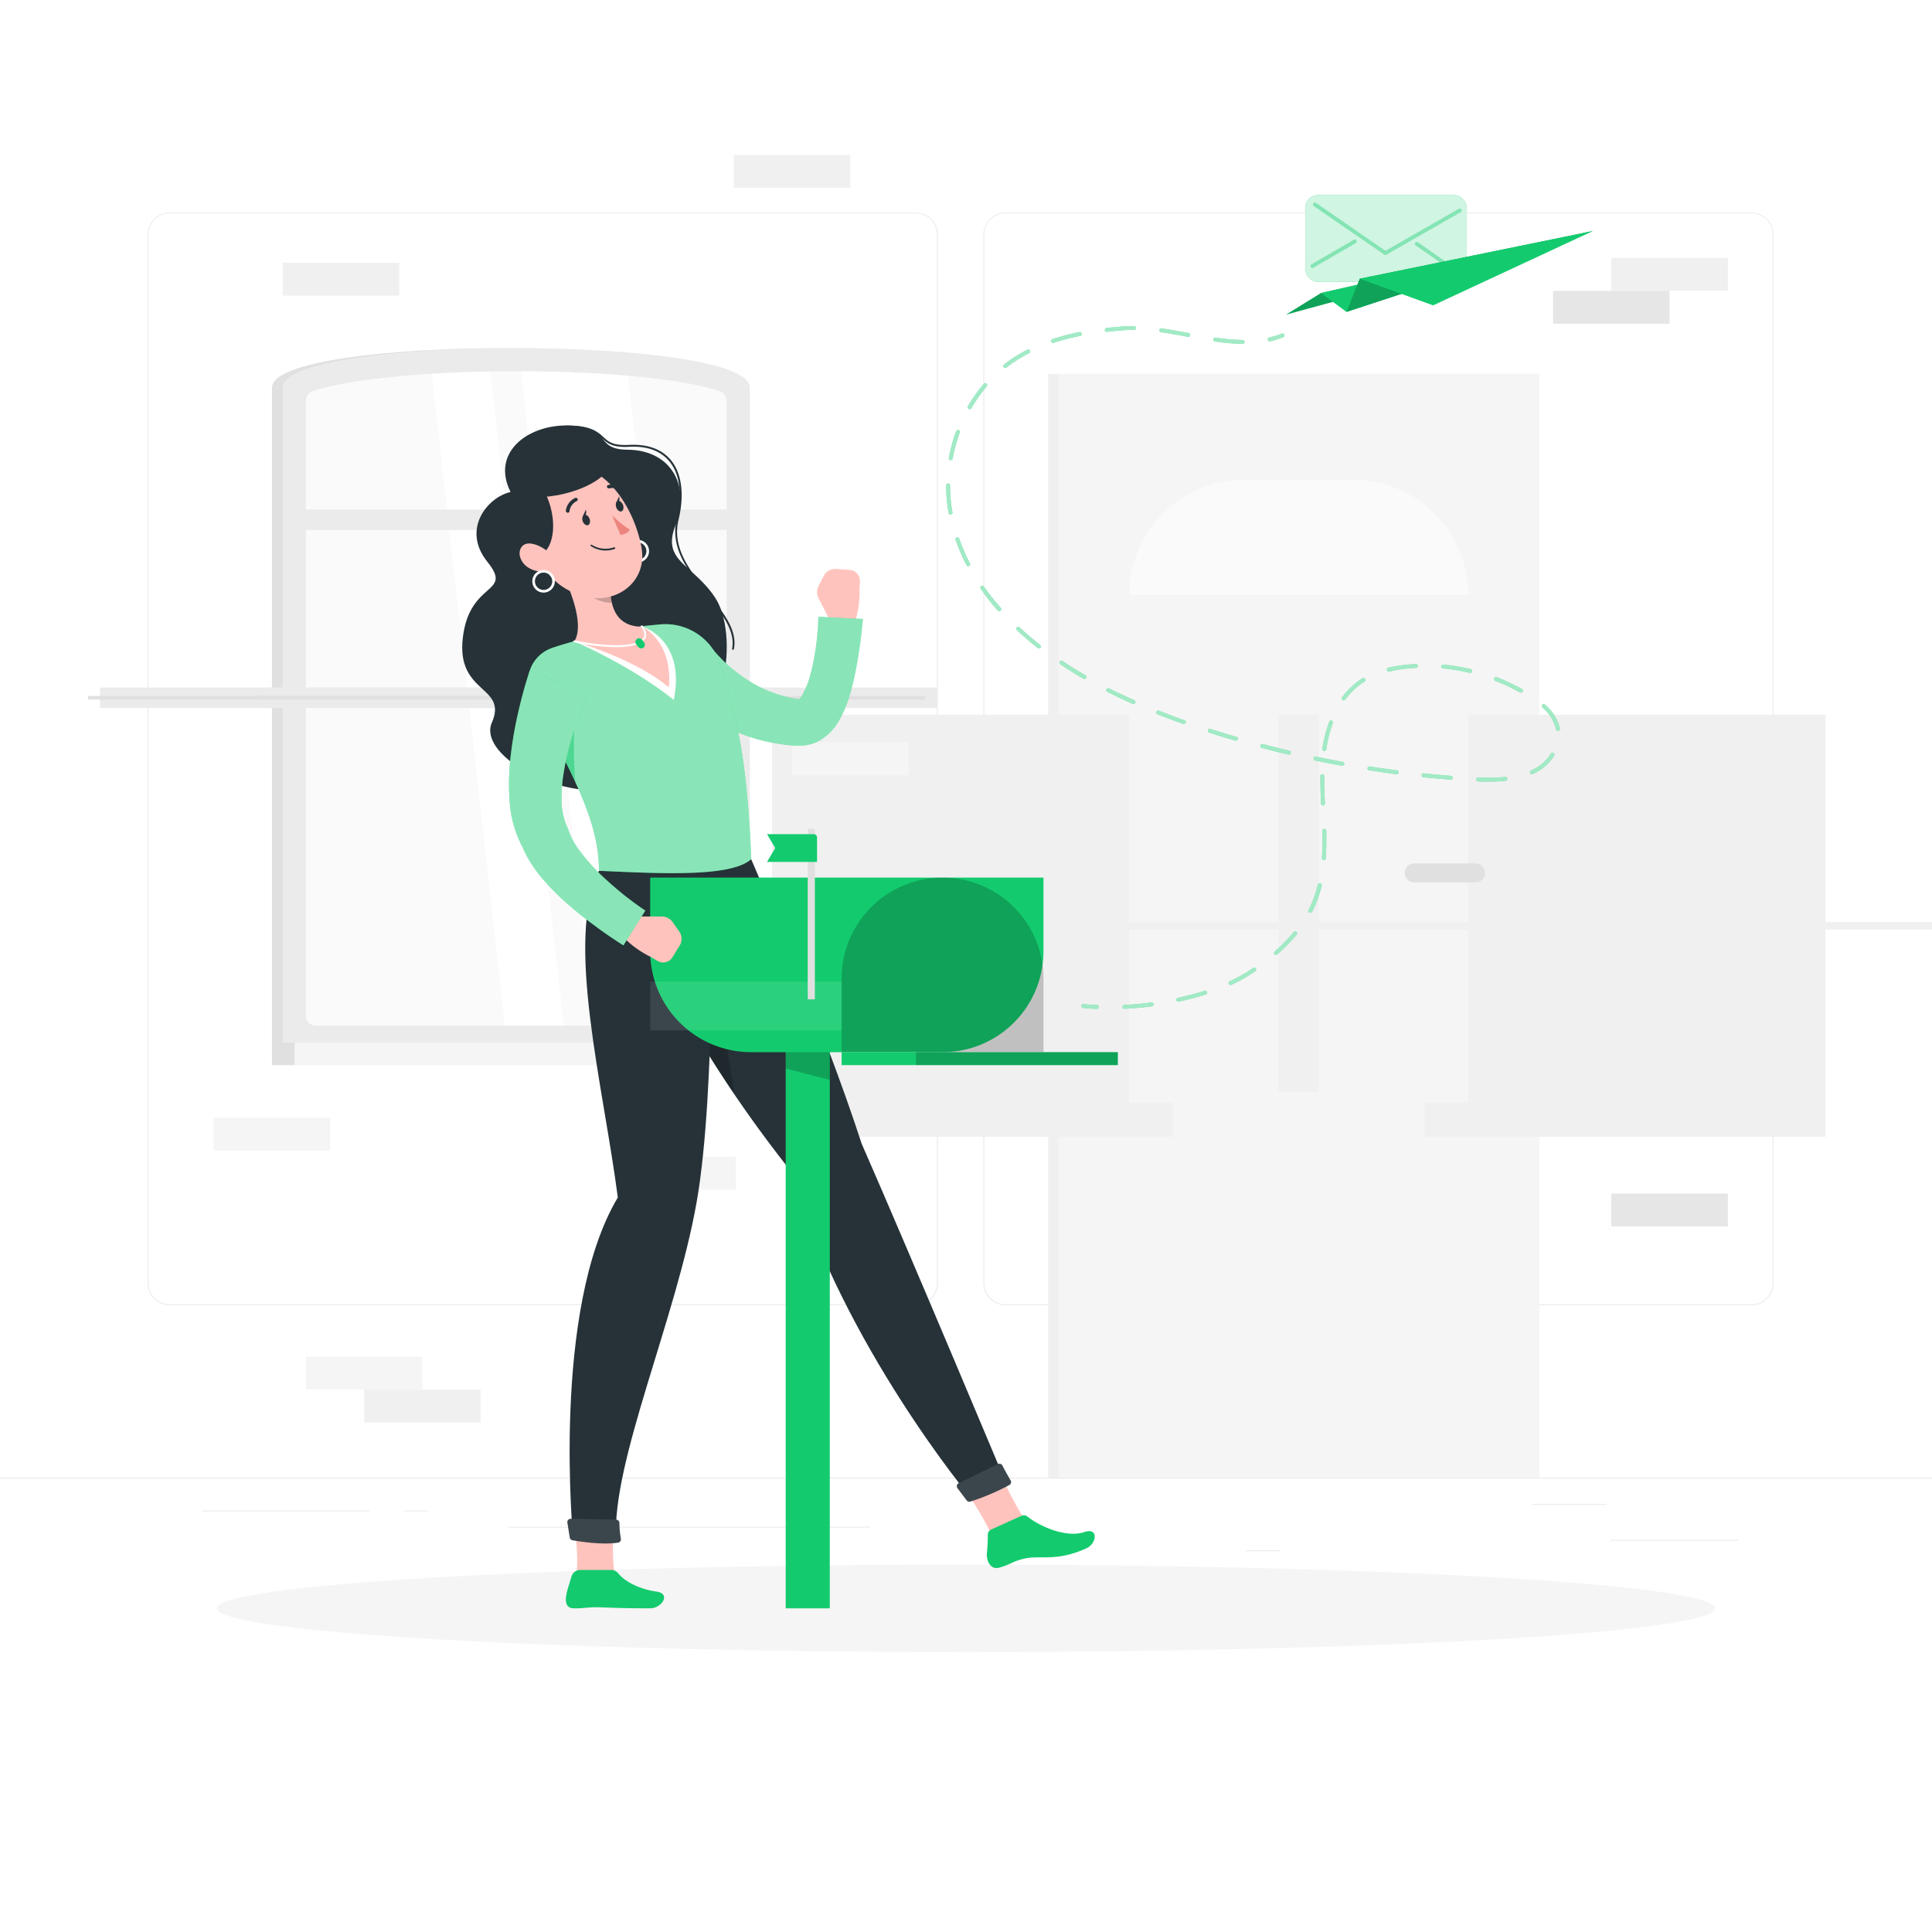 <svg class="animated" id="freepik_stories-sent-message" xmlns="http://www.w3.org/2000/svg" viewBox="0 0 500 500" version="1.1" xmlns:xlink="http://www.w3.org/1999/xlink" xmlns:svgjs="http://svgjs.com/svgjs"><style>svg#freepik_stories-sent-message:not(.animated) .animable {opacity: 0;}svg#freepik_stories-sent-message.animated #freepik--Line--inject-59 {animation: 1.5s Infinite  linear floating;animation-delay: 0s;}svg#freepik_stories-sent-message.animated #freepik--Envelope--inject-59 {animation: 1.5s Infinite  linear floating;animation-delay: 0s;}svg#freepik_stories-sent-message.animated #freepik--paper-plane--inject-59 {animation: 1.5s Infinite  linear floating;animation-delay: 0s;}            @keyframes floating {                0% {                    opacity: 1;                    transform: translateY(0px);                }                50% {                    transform: translateY(-10px);                }                100% {                    opacity: 1;                    transform: translateY(0px);                }            }        </style><g id="freepik--background-complete--inject-59" class="animable" style="transform-origin: 250px 220.775px;"><rect y="382.4" width="500" height="0.25" style="fill: rgb(235, 235, 235); transform-origin: 250px 382.525px;" id="el64tw09kpm9j" class="animable"></rect><rect x="416.78" y="398.49" width="33.12" height="0.25" style="fill: rgb(235, 235, 235); transform-origin: 433.34px 398.615px;" id="elzlme45rk6a" class="animable"></rect><rect x="322.53" y="401.21" width="8.69" height="0.25" style="fill: rgb(235, 235, 235); transform-origin: 326.875px 401.335px;" id="ell0q4dotr92" class="animable"></rect><rect x="396.59" y="389.21" width="19.19" height="0.25" style="fill: rgb(235, 235, 235); transform-origin: 406.185px 389.335px;" id="elv2jljrt1nfr" class="animable"></rect><rect x="52.46" y="390.89" width="43.19" height="0.25" style="fill: rgb(235, 235, 235); transform-origin: 74.055px 391.015px;" id="elh49mgb80054" class="animable"></rect><rect x="104.56" y="390.89" width="6.33" height="0.25" style="fill: rgb(235, 235, 235); transform-origin: 107.725px 391.015px;" id="eldw7xxxl7t9v" class="animable"></rect><rect x="131.47" y="395.11" width="93.68" height="0.25" style="fill: rgb(235, 235, 235); transform-origin: 178.31px 395.235px;" id="ello0z372zfvp" class="animable"></rect><path d="M237,337.8H43.91a5.71,5.71,0,0,1-5.7-5.71V60.66A5.71,5.71,0,0,1,43.91,55H237a5.71,5.71,0,0,1,5.71,5.71V332.09A5.71,5.71,0,0,1,237,337.8ZM43.91,55.2a5.46,5.46,0,0,0-5.45,5.46V332.09a5.46,5.46,0,0,0,5.45,5.46H237a5.47,5.47,0,0,0,5.46-5.46V60.66A5.47,5.47,0,0,0,237,55.2Z" style="fill: rgb(235, 235, 235); transform-origin: 140.46px 196.4px;" id="elnon0znvsbai" class="animable"></path><path d="M453.31,337.8H260.21a5.72,5.72,0,0,1-5.71-5.71V60.66A5.72,5.72,0,0,1,260.21,55h193.1A5.71,5.71,0,0,1,459,60.66V332.09A5.71,5.71,0,0,1,453.31,337.8ZM260.21,55.2a5.47,5.47,0,0,0-5.46,5.46V332.09a5.47,5.47,0,0,0,5.46,5.46h193.1a5.47,5.47,0,0,0,5.46-5.46V60.66a5.47,5.47,0,0,0-5.46-5.46Z" style="fill: rgb(235, 235, 235); transform-origin: 356.75px 196.4px;" id="elekr7pu8847" class="animable"></path><rect x="271.25" y="96.78" width="127.06" height="285.62" style="fill: rgb(240, 240, 240); transform-origin: 334.78px 239.59px;" id="el8howfffz64r" class="animable"></rect><rect x="273.93" y="96.78" width="124.38" height="285.62" style="fill: rgb(245, 245, 245); transform-origin: 336.12px 239.59px;" id="eltcdb18li5cn" class="animable"></rect><g id="el1b6n5eufj3r"><rect x="199.79" y="184.98" width="272.66" height="109.22" style="fill: rgb(240, 240, 240); transform-origin: 336.12px 239.59px; transform: rotate(90deg);" class="animable"></rect></g><path d="M292.24,154h0A29.78,29.78,0,0,1,322,124.19h28.2A29.77,29.77,0,0,1,380,154H292.24Z" style="fill: rgb(250, 250, 250); transform-origin: 336.12px 139.095px;" id="eljtu0p44dl9r" class="animable"></path><g id="elk5hhgzdam3"><rect x="303.55" y="282.52" width="65.14" height="87.75" style="fill: rgb(245, 245, 245); transform-origin: 336.12px 326.395px; transform: rotate(90deg);" class="animable"></rect></g><g id="ely2psihyhx09"><rect x="292.24" y="172.33" width="38.71" height="113.09" style="fill: rgb(245, 245, 245); transform-origin: 311.595px 228.875px; transform: rotate(180deg);" class="animable"></rect></g><g id="eldqvrt1609pb"><rect x="341.29" y="172.33" width="38.71" height="113.09" style="fill: rgb(245, 245, 245); transform-origin: 360.645px 228.875px; transform: rotate(180deg);" class="animable"></rect></g><path d="M366,228.37h15.85a2.46,2.46,0,0,0,2.46-2.46h0a2.47,2.47,0,0,0-2.46-2.46H366a2.46,2.46,0,0,0-2.46,2.46h0A2.46,2.46,0,0,0,366,228.37Z" style="fill: rgb(224, 224, 224); transform-origin: 373.925px 225.91px;" id="elwpwz37zetyq" class="animable"></path><g id="elrxiquzes8xd"><rect x="253.41" y="238.61" width="272.66" height="1.97" style="fill: rgb(240, 240, 240); transform-origin: 389.74px 239.595px; transform: rotate(90deg);" class="animable"></rect></g><path d="M70.39,271.43H191.28V100.32c0-13.63-120.89-13.63-120.89,0Z" style="fill: rgb(224, 224, 224); transform-origin: 130.835px 180.764px;" id="eljh08eqn4c0k" class="animable"></path><path d="M73.17,271.43H194.05V100.32c0-13.63-120.89-13.63-120.88,0Z" style="fill: rgb(235, 235, 235); transform-origin: 133.61px 180.764px;" id="elz3kkjfu2a8e" class="animable"></path><path d="M188.05,262.85V103.7a2.58,2.58,0,0,0-1.71-2.44c-6.71-2.41-25-5.16-52.73-5.16s-46,2.75-52.73,5.16a2.58,2.58,0,0,0-1.71,2.44V262.85a2.58,2.58,0,0,0,2.58,2.58H185.47A2.58,2.58,0,0,0,188.05,262.85Z" style="fill: rgb(250, 250, 250); transform-origin: 133.61px 180.765px;" id="el11hjhjg794u9" class="animable"></path><path d="M162.5,97.25l18.85,168.18H153.82l-19-169.33C145.54,96.13,154.8,96.58,162.5,97.25Z" style="fill: rgb(255, 255, 255); transform-origin: 158.085px 180.765px;" id="elmls8lsmqkrp" class="animable"></path><path d="M126.9,96.16l19,169.27H130.67L111.75,96.73C116.36,96.45,121.42,96.25,126.9,96.16Z" style="fill: rgb(255, 255, 255); transform-origin: 128.825px 180.795px;" id="el3eu3pavpc31" class="animable"></path><g id="elcib8epzxz2u"><rect x="25.9" y="177.95" width="174.14" height="5.28" style="fill: rgb(235, 235, 235); transform-origin: 112.97px 180.59px; transform: rotate(90deg);" class="animable"></rect></g><g id="el0cdcc1pikkhm"><rect x="68.42" y="177.95" width="174.14" height="5.28" style="fill: rgb(235, 235, 235); transform-origin: 155.49px 180.59px; transform: rotate(90deg);" class="animable"></rect></g><g id="el7wcjx19qwbh"><rect x="65.3" y="180.11" width="174.14" height="0.95" style="fill: rgb(224, 224, 224); transform-origin: 152.37px 180.585px; transform: rotate(90deg);" class="animable"></rect></g><g id="el2hzy6r3uonb"><rect x="22.78" y="180.11" width="174.14" height="0.95" style="fill: rgb(224, 224, 224); transform-origin: 109.85px 180.585px; transform: rotate(90deg);" class="animable"></rect></g><g id="elcolnpun98j5"><rect x="77.23" y="131.88" width="114" height="5.28" style="fill: rgb(235, 235, 235); transform-origin: 134.23px 134.52px; transform: rotate(180deg);" class="animable"></rect></g><g id="elpvfqpdyllhg"><rect x="76.23" y="269.82" width="123.33" height="5.83" style="fill: rgb(245, 245, 245); transform-origin: 137.895px 272.735px; transform: rotate(180deg);" class="animable"></rect></g><rect x="70.39" y="269.82" width="5.84" height="5.83" style="fill: rgb(224, 224, 224); transform-origin: 73.31px 272.735px;" id="elqw6ow0wfi1f" class="animable"></rect><g id="el3mwzz7ftp7l"><rect x="417.02" y="66.75" width="30.15" height="8.52" style="fill: rgb(240, 240, 240); transform-origin: 432.095px 71.01px; transform: rotate(180deg);" class="animable"></rect></g><g id="elm2bvqn6m5w9"><rect x="401.94" y="75.27" width="30.15" height="8.52" style="fill: rgb(230, 230, 230); transform-origin: 417.015px 79.53px; transform: rotate(180deg);" class="animable"></rect></g><g id="elkb4z549m6w"><rect x="204.98" y="192.12" width="30.15" height="8.52" style="fill: rgb(245, 245, 245); transform-origin: 220.055px 196.38px; transform: rotate(180deg);" class="animable"></rect></g><g id="eld25opeymxja"><rect x="160.26" y="299.37" width="30.15" height="8.52" style="fill: rgb(245, 245, 245); transform-origin: 175.335px 303.63px; transform: rotate(180deg);" class="animable"></rect></g><rect x="417.02" y="308.89" width="30.15" height="8.52" style="fill: rgb(230, 230, 230); transform-origin: 432.095px 313.15px;" id="ele2q9ms8fnq" class="animable"></rect><g id="el3n7b7j4ksyv"><rect x="189.91" y="40.09" width="30.15" height="8.52" style="fill: rgb(240, 240, 240); transform-origin: 204.985px 44.35px; transform: rotate(180deg);" class="animable"></rect></g><g id="eliacwc9wvh8"><rect x="79.17" y="351.1" width="30.15" height="8.52" style="fill: rgb(245, 245, 245); transform-origin: 94.245px 355.36px; transform: rotate(180deg);" class="animable"></rect></g><g id="ela4vvxgk3nlt"><rect x="55.31" y="289.25" width="30.15" height="8.52" style="fill: rgb(245, 245, 245); transform-origin: 70.385px 293.51px; transform: rotate(180deg);" class="animable"></rect></g><g id="elde3qtkvf8sl"><rect x="94.24" y="359.63" width="30.15" height="8.52" style="fill: rgb(240, 240, 240); transform-origin: 109.315px 363.89px; transform: rotate(180deg);" class="animable"></rect></g><rect x="73.17" y="67.99" width="30.15" height="8.52" style="fill: rgb(240, 240, 240); transform-origin: 88.245px 72.25px;" id="elalb6n7smz16" class="animable"></rect></g><g id="freepik--Shadow--inject-59" class="animable" style="transform-origin: 250px 416.24px;"><ellipse id="freepik--path--inject-59" cx="250" cy="416.24" rx="193.89" ry="11.32" style="fill: rgb(245, 245, 245); transform-origin: 250px 416.24px;" class="animable"></ellipse></g><g id="freepik--Character--inject-59" class="animable" style="transform-origin: 204.455px 263.175px;"><path d="M132.14,127.33c-5.92,1.31-12.8,9.61-6,18.08s-4.59,4.77-6.36,19.59,11.74,12.33,7.5,22.05,25.19,25.12,43.55,13.45,20.08-36.8,14.34-45.68-14.12-9.44-10.32-18.95-.68-19.4-12.53-19.49c-8.94-.07-3.58-6.32-15.88-6.27C136.18,110.16,127.11,117.36,132.14,127.33Z" style="fill: rgb(38, 50, 56); transform-origin: 153.854px 157.4px;" id="elwx5cyq38std" class="animable"></path><path d="M165.05,139.72a2.92,2.92,0,1,0,2.92,2.92A2.91,2.91,0,0,0,165.05,139.72Zm0,5.15a2.24,2.24,0,1,1,2.24-2.23A2.23,2.23,0,0,1,165.05,144.87Z" style="fill: rgb(255, 255, 255); transform-origin: 165.05px 142.64px;" id="el8nw4f9yqhzj" class="animable"></path><path d="M189.67,168.17h0a.24.24,0,0,1-.2-.29c.9-4.66-2.73-9.17-6.57-14-4.49-5.57-9.57-11.89-7.78-19.42,1.53-6.42.85-11.78-1.92-15.1-2.26-2.71-5.79-4-10.48-3.72-4.3.22-5.57-1-6.92-2.18s-3.14-2.85-9.31-2.81h0a.25.25,0,0,1-.25-.24.26.26,0,0,1,.25-.26h.21c6.22,0,7.93,1.56,9.44,2.94,1.32,1.21,2.47,2.26,6.56,2.05,4.85-.25,8.52,1.06,10.89,3.9,2.87,3.45,3.58,9,2,15.54-1.73,7.29,3.05,13.24,7.68,19,3.91,4.87,7.61,9.47,6.67,14.35A.25.25,0,0,1,189.67,168.17Z" style="fill: rgb(38, 50, 56); transform-origin: 168.164px 139.16px;" id="eljhwva1jwlho" class="animable"></path><path d="M213.18,149.06l-1.34,2.62a3.41,3.41,0,0,0,0,3.14l2.37,4.6a6.39,6.39,0,0,0,4.78,3.4l1.26.18c2.54-4.19,2.19-10.59,2.19-10.59l.1-1.83a2.85,2.85,0,0,0-2.63-3.09l-3.63-.25A3.31,3.31,0,0,0,213.18,149.06Z" style="fill: rgb(255, 195, 189); transform-origin: 217.004px 155.118px;" id="elpye5n38nscm" class="animable"></path><path d="M183.41,166.57s.06.11.11.18l.21.31.48.64c.34.44.71.87,1.09,1.3.76.86,1.57,1.7,2.41,2.51a38.73,38.73,0,0,0,5.51,4.33,32.37,32.37,0,0,0,12.76,5l.85.12.43.06a.54.54,0,0,0-.11,0,1.2,1.2,0,0,0-.6.22c-.19.18.27-.08.71-.74a20.69,20.69,0,0,0,2.47-5.89,56.2,56.2,0,0,0,1.46-7.37c.19-1.26.3-2.55.41-3.83s.19-2.62.19-3.77l11.52.55c-.15,1.57-.3,2.92-.46,4.37s-.39,2.85-.59,4.27c-.44,2.86-.95,5.72-1.7,8.66a41.76,41.76,0,0,1-1.35,4.47,27.07,27.07,0,0,1-2.22,4.75,13.67,13.67,0,0,1-5,5,10.55,10.55,0,0,1-4.52,1.25c-.37,0-.83,0-1.13,0l-.59,0-1.18-.08a48.88,48.88,0,0,1-9.29-1.79,54.94,54.94,0,0,1-8.72-3.5,59.84,59.84,0,0,1-7.95-4.88c-1.27-.91-2.5-1.88-3.71-2.9-.6-.51-1.19-1.05-1.79-1.6l-.9-.85-.47-.47c-.17-.18-.28-.29-.55-.59Z" style="fill: rgb(19, 203, 110); transform-origin: 197.25px 176.3px;" id="elyfakv6zbah" class="animable"></path><g id="elcdtjondl12h"><path d="M183.41,166.57s.06.11.11.18l.21.31.48.64c.34.44.71.87,1.09,1.3.76.86,1.57,1.7,2.41,2.51a38.73,38.73,0,0,0,5.51,4.33,32.37,32.37,0,0,0,12.76,5l.85.12.43.06a.54.54,0,0,0-.11,0,1.2,1.2,0,0,0-.6.22c-.19.18.27-.08.71-.74a20.69,20.69,0,0,0,2.47-5.89,56.2,56.2,0,0,0,1.46-7.37c.19-1.26.3-2.55.41-3.83s.19-2.62.19-3.77l11.52.55c-.15,1.57-.3,2.92-.46,4.37s-.39,2.85-.59,4.27c-.44,2.86-.95,5.72-1.7,8.66a41.76,41.76,0,0,1-1.35,4.47,27.07,27.07,0,0,1-2.22,4.75,13.67,13.67,0,0,1-5,5,10.55,10.55,0,0,1-4.52,1.25c-.37,0-.83,0-1.13,0l-.59,0-1.18-.08a48.88,48.88,0,0,1-9.29-1.79,54.94,54.94,0,0,1-8.72-3.5,59.84,59.84,0,0,1-7.95-4.88c-1.27-.91-2.5-1.88-3.71-2.9-.6-.51-1.19-1.05-1.79-1.6l-.9-.85-.47-.47c-.17-.18-.28-.29-.55-.59Z" style="fill: rgb(255, 255, 255); opacity: 0.5; transform-origin: 197.25px 176.3px;" class="animable"></path></g><path d="M159.41,408.26c-1.46-3.26-.45-17-.25-19.23-2.53-1.33-11.23.3-11.23.3s2.43,14.43,1,18.93C152.26,410.12,159.41,408.26,159.41,408.26Z" style="fill: rgb(255, 195, 189); transform-origin: 153.67px 398.797px;" id="elpoqm4zbwewj" class="animable"></path><path d="M266.76,395.1c-2.74-2.29-8.5-14.82-9.31-16.93-2.86-.07-9.31,5-9.31,5s8.52,11.89,9.19,16.58C261.16,399.91,266.76,395.1,266.76,395.1Z" style="fill: rgb(255, 195, 189); transform-origin: 257.45px 388.962px;" id="elwgu5xhebhfb" class="animable"></path><path d="M168.31,416.23c-7.31,0-8.56-.11-12.67-.25-3.52-.13-4.36.31-7.19.25-2.36-.05-2.27-2.31-1.55-4.92.26-.92.62-2,1-3.3a2.36,2.36,0,0,1,2.27-1.71h8a2.44,2.44,0,0,1,1.88.93c1.94,2.41,6.13,4.17,9.79,4.66C173.8,412.42,171.23,416.23,168.31,416.23Z" style="fill: rgb(19, 203, 110); transform-origin: 159.159px 411.268px;" id="elvq8zzxqjvj" class="animable"></path><path d="M281.2,400.69c-7.87,3.56-12,1.75-15.95,2.65-3.39.76-3.28,1.4-6.65,2.37-2.24.63-3.39-1.76-3.19-3.86a40.4,40.4,0,0,0,.23-4.6,1.5,1.5,0,0,1,.88-1.41l7.82-3.55a1.52,1.52,0,0,1,1.56.19c3.12,2.5,10,5.63,14.77,4C284.39,395.25,283.82,399.5,281.2,400.69Z" style="fill: rgb(19, 203, 110); transform-origin: 269.35px 398.985px;" id="elzs4waseyych" class="animable"></path><path d="M194.4,222.34S212.87,264.75,223,296c12.41,28.28,37.27,87.61,37.27,87.61.49,1.51-7.37,4.28-9.07,4,0,0-32.82-39.36-46.18-84.07-34.75-43.6-45-78.6-45-78.6Z" style="fill: rgb(38, 50, 56); transform-origin: 210.156px 304.985px;" id="el6tqwupqpcq8" class="animable"></path><g id="el7v8dej4i9sp"><path d="M179.58,245.56c5.1,5.59,8.69,25,10.52,37.67a290.62,290.62,0,0,1-17.17-28.61C173.44,249.88,175.52,246.39,179.58,245.56Z" style="opacity: 0.2; transform-origin: 181.515px 264.395px;" class="animable"></path></g><path d="M184.11,223.13s1.31,58.91-3.81,87.93c-5.38,30.47-22,67.23-20.85,87.23-1.72,1-7.74,1.06-11.11,0,0,0-5.76-59.39,11.55-88.38-3.75-29-13.73-66.61-4.87-84.57Z" style="fill: rgb(38, 50, 56); transform-origin: 165.84px 311.096px;" id="el6lt41l6kcbb" class="animable"></path><path d="M160.29,394.13a28.51,28.51,0,0,0,.38,4.1.84.84,0,0,1-.71,1c-4.07.65-10-.29-11.82-.62a.86.86,0,0,1-.69-.71l-.61-3.84a.86.86,0,0,1,.86-1l11.75.22A.86.86,0,0,1,160.29,394.13Z" style="fill: rgb(38, 50, 56); transform-origin: 153.758px 396.257px;" id="el49yingp25bg" class="animable"></path><g id="elrqnzdcil93"><path d="M160.29,394.13a28.51,28.51,0,0,0,.38,4.1.84.84,0,0,1-.71,1c-4.07.65-10-.29-11.82-.62a.86.86,0,0,1-.69-.71l-.61-3.84a.86.86,0,0,1,.86-1l11.75.22A.86.86,0,0,1,160.29,394.13Z" style="fill: rgb(255, 255, 255); opacity: 0.1; transform-origin: 153.758px 396.257px;" class="animable"></path></g><path d="M259.42,379.28c.5,1,1.41,2.63,2.13,3.86a.86.86,0,0,1-.3,1.16,59.52,59.52,0,0,1-10.07,4.29.85.85,0,0,1-1-.29l-2.38-3.15a.86.86,0,0,1,.3-1.29l10.14-4.94A.84.84,0,0,1,259.42,379.28Z" style="fill: rgb(38, 50, 56); transform-origin: 254.644px 383.727px;" id="elyyj9v4shj7" class="animable"></path><g id="el2vixcxd229s"><path d="M259.42,379.28c.5,1,1.41,2.63,2.13,3.86a.86.86,0,0,1-.3,1.16,59.52,59.52,0,0,1-10.07,4.29.85.85,0,0,1-1-.29l-2.38-3.15a.86.86,0,0,1,.3-1.29l10.14-4.94A.84.84,0,0,1,259.42,379.28Z" style="fill: rgb(255, 255, 255); opacity: 0.1; transform-origin: 254.644px 383.727px;" class="animable"></path></g><path d="M186.54,172.42c1,3.76,2.56,7.89,4.46,17,1.75,7.65,3,21.1,3.4,32.94-5.14,4.58-22.23,3.8-39.38,3-.05-11.15-4.63-21.44-17.08-44.27a9.21,9.21,0,0,1,5-13.42c1.49-.5,3.08-1,4.73-1.46a127.8,127.8,0,0,1,17.48-4c1.94-.26,4-.46,5.9-.63A14.87,14.87,0,0,1,186.54,172.42Z" style="fill: rgb(19, 203, 110); transform-origin: 165.529px 193.752px;" id="eljh505kswh3n" class="animable"></path><g id="elq5clphl9ol"><path d="M186.54,172.42c1,3.76,2.56,7.89,4.46,17,1.75,7.65,3,21.1,3.4,32.94-5.14,4.58-22.23,3.8-39.38,3-.05-11.15-4.63-21.44-17.08-44.27a9.21,9.21,0,0,1,5-13.42c1.49-.5,3.08-1,4.73-1.46a127.8,127.8,0,0,1,17.48-4c1.94-.26,4-.46,5.9-.63A14.87,14.87,0,0,1,186.54,172.42Z" style="fill: rgb(255, 255, 255); opacity: 0.5; transform-origin: 165.529px 193.752px;" class="animable"></path></g><path d="M166.3,162.2,148.65,166s14.28,6,25.73,15.14C177.5,165.42,166.3,162.2,166.3,162.2Z" style="fill: rgb(255, 255, 255); transform-origin: 161.789px 171.67px;" id="el4cmp617pzpn" class="animable"></path><path d="M144.44,146.23c2.8,5.28,7,15.16,4.21,19.75,0,0,15.93,4.6,24.43,11.91,1.14-11.82-6.78-15.69-6.78-15.69-6.72,0-8.14-4.86-8.36-9.4Z" style="fill: rgb(255, 195, 189); transform-origin: 158.816px 162.06px;" id="elx8id14y329" class="animable"></path><path d="M159.41,167.49a56.81,56.81,0,0,1-10.82-1.27.25.25,0,0,1-.19-.3.26.26,0,0,1,.3-.19c.1,0,9.53,2.11,15,.86,1.75-.4,2.78-1,3-1.91a2.91,2.91,0,0,0-.79-2.41.25.25,0,0,1,0-.36.25.25,0,0,1,.35,0,3.37,3.37,0,0,1,.91,2.9c-.32,1-1.47,1.81-3.41,2.25A20.44,20.44,0,0,1,159.41,167.49Z" style="fill: rgb(255, 255, 255); transform-origin: 157.804px 164.665px;" id="elpjwz4f9fvw" class="animable"></path><path d="M166.52,167.63h0a1,1,0,0,1-1.35-.19l-.55-.72a1,1,0,0,1,.19-1.35h0a1,1,0,0,1,1.35.19l.55.73A1,1,0,0,1,166.52,167.63Z" style="fill: rgb(19, 203, 110); transform-origin: 165.663px 166.5px;" id="el9ek9b31raf" class="animable"></path><g id="elbe5q2k0svj"><path d="M149.94,148.91l8,3.89a17.51,17.51,0,0,0,.4,3.17c-2.5.2-6.59-1.63-7.6-4A8.75,8.75,0,0,1,149.94,148.91Z" style="opacity: 0.2; transform-origin: 154.14px 152.447px;" class="animable"></path></g><path d="M136.38,138.22c4.12,8.54,5.67,12.23,12,15.16,9.47,4.41,19.15-1.88,17.69-11.32-1.31-8.5-7.81-21-17.88-21.51A12.14,12.14,0,0,0,136.38,138.22Z" style="fill: rgb(255, 195, 189); transform-origin: 150.621px 137.662px;" id="eliia0twwxdb" class="animable"></path><path d="M140,125.82c4.47,6.35,4.24,16.77-1,18.18-8-1.24-9.74-3.31-9.74-3.31S131.82,121.1,140,125.82Z" style="fill: rgb(38, 50, 56); transform-origin: 136.208px 134.543px;" id="eldznrr4lmglg" class="animable"></path><path d="M133.7,128.43c11.82,1.51,21.23-3.43,23-6.2C146,115,134.87,121.15,133.7,128.43Z" style="fill: rgb(38, 50, 56); transform-origin: 145.2px 123.854px;" id="elrf70fsixf69" class="animable"></path><path d="M158.38,133.29a23.57,23.57,0,0,0,4.61,3.76c-.58,1.23-2.4,1.4-2.4,1.4Z" style="fill: rgb(237, 132, 126); transform-origin: 160.685px 135.87px;" id="elmfr45yu7vbq" class="animable"></path><path d="M157.81,142.39a8.15,8.15,0,0,0,1.27-.32.21.21,0,0,0,.12-.29.25.25,0,0,0-.31-.14,6.61,6.61,0,0,1-5.69-.62.23.23,0,0,0-.32,0,.24.24,0,0,0,.06.32A6.94,6.94,0,0,0,157.81,142.39Z" style="fill: rgb(38, 50, 56); transform-origin: 156.032px 141.714px;" id="eltklk2dclllm" class="animable"></path><path d="M136.91,147a6.48,6.48,0,0,0,5.22.63c2.12-.74,1.5-3.32-.5-5-1.79-1.48-5.06-2.87-6.5-1.24S134.77,145.81,136.91,147Z" style="fill: rgb(255, 195, 189); transform-origin: 138.963px 144.286px;" id="elhods98u4low" class="animable"></path><path d="M140.68,147.52a2.92,2.92,0,1,0,2.92,2.92A2.91,2.91,0,0,0,140.68,147.52Zm0,5.15a2.24,2.24,0,1,1,2.24-2.23A2.23,2.23,0,0,1,140.68,152.67Z" style="fill: rgb(255, 255, 255); transform-origin: 140.68px 150.44px;" id="elshv7m922h5" class="animable"></path><path d="M147.19,132.62a.39.39,0,0,0,.19-.29,3.4,3.4,0,0,1,1.87-2.64.43.43,0,0,0,.22-.59.49.49,0,0,0-.63-.23,4.21,4.21,0,0,0-2.4,3.3.49.49,0,0,0,.75.45Z" style="fill: rgb(38, 50, 56); transform-origin: 147.977px 130.763px;" id="elmhm42gbv2l" class="animable"></path><path d="M161.39,127.32a.39.39,0,0,0,.3-.16.46.46,0,0,0-.11-.64,4.85,4.85,0,0,0-4.21-1,.42.42,0,0,0-.26.57.5.5,0,0,0,.6.3,3.87,3.87,0,0,1,3.33.79A.42.42,0,0,0,161.39,127.32Z" style="fill: rgb(38, 50, 56); transform-origin: 159.424px 126.357px;" id="elcxptkag5858" class="animable"></path><path d="M161.25,130.7c.25.74.07,1.47-.42,1.64s-1.09-.31-1.35-1.05-.07-1.48.42-1.64S161,130,161.25,130.7Z" style="fill: rgb(38, 50, 56); transform-origin: 160.363px 130.997px;" id="elniid8u55f5b" class="animable"></path><path d="M152.58,134.27c.26.74.07,1.47-.42,1.64s-1.09-.31-1.35-1-.07-1.48.42-1.64S152.32,133.52,152.58,134.27Z" style="fill: rgb(38, 50, 56); transform-origin: 151.695px 134.59px;" id="elt408ca8fzc" class="animable"></path><path d="M150.81,133.65l.82-1.76S152.1,133.57,150.81,133.65Z" style="fill: rgb(38, 50, 56); transform-origin: 151.262px 132.77px;" id="elsrogt6zssnq" class="animable"></path><path d="M159.42,130.19l.82-1.76S160.71,130.1,159.42,130.19Z" style="fill: rgb(38, 50, 56); transform-origin: 159.872px 129.31px;" id="elfprroskczm" class="animable"></path><g id="elmk22lyqog4"><path d="M149,182.15l-8.68,3.26c3.57,6.62,6.4,12.1,8.57,16.86A119.53,119.53,0,0,1,149,182.15Z" style="fill: rgb(19, 203, 110); opacity: 0.5; transform-origin: 144.66px 192.21px;" class="animable"></path></g><g id="els5rgngtmh2m"><rect x="203.34" y="251.83" width="11.41" height="164.41" style="fill: rgb(19, 203, 110); transform-origin: 209.045px 334.035px; transform: rotate(180deg);" class="animable"></rect></g><g id="el6teqe263ubb"><polygon points="203.34 251.83 214.75 251.83 214.75 279.48 203.34 276.54 203.34 251.83" style="opacity: 0.2; transform-origin: 209.045px 265.655px;" class="animable"></polygon></g><g id="el7r1919d5sww"><path d="M168.27,227.12H270.05a0,0,0,0,1,0,0v19.06a26.12,26.12,0,0,1-26.12,26.12H194.39a26.12,26.12,0,0,1-26.12-26.12V227.12A0,0,0,0,1,168.27,227.12Z" style="fill: rgb(19, 203, 110); transform-origin: 219.16px 249.71px; transform: rotate(180deg);" class="animable"></path></g><path d="M175.78,241.06l-1.69-2.41a3.44,3.44,0,0,0-2.78-1.46l-5.18,0a6.39,6.39,0,0,0-5.23,2.64l-.75,1c2.53,4.2,8.35,6.86,8.35,6.86l1.58.95a2.84,2.84,0,0,0,3.95-.9l1.91-3.09A3.3,3.3,0,0,0,175.78,241.06Z" style="fill: rgb(255, 195, 189); transform-origin: 168.272px 243.139px;" id="elq9nv90tzt5" class="animable"></path><path d="M152.2,179.68c-.26.55-.6,1.35-.89,2l-.89,2.22c-.58,1.49-1.13,3-1.63,4.51a83.11,83.11,0,0,0-2.47,9.14c-.3,1.52-.55,3-.74,4.52a43.51,43.51,0,0,0-.26,4.35,17.76,17.76,0,0,0,1.27,7.18l.38.8a1.59,1.59,0,0,1,.07.2,17.78,17.78,0,0,0,2.91,5.5,50.61,50.61,0,0,0,4.9,5.65c1.84,1.8,3.81,3.55,5.85,5.23,1,.84,2.08,1.65,3.14,2.44s2.18,1.59,3.17,2.24l-5.67,9c-1.36-.85-2.51-1.63-3.74-2.46s-2.39-1.68-3.57-2.55c-2.36-1.72-4.67-3.55-6.92-5.53a62.72,62.72,0,0,1-6.54-6.51,35.73,35.73,0,0,1-3-4,26.48,26.48,0,0,1-2.53-4.87l.45,1a29.87,29.87,0,0,1-3.62-12.68,63.5,63.5,0,0,1,.32-11.68,101.45,101.45,0,0,1,1.92-11q.6-2.69,1.34-5.36c.24-.89.49-1.77.76-2.66s.53-1.73.9-2.79Z" style="fill: rgb(19, 203, 110); transform-origin: 149.373px 209.115px;" id="elprcqsacblq" class="animable"></path><g id="elyv28cs88cxl"><path d="M152.2,179.68c-.26.55-.6,1.35-.89,2l-.89,2.22c-.58,1.49-1.13,3-1.63,4.51a83.11,83.11,0,0,0-2.47,9.14c-.3,1.52-.55,3-.74,4.52a43.51,43.51,0,0,0-.26,4.35,17.76,17.76,0,0,0,1.27,7.18l.38.8a1.59,1.59,0,0,1,.07.2,17.78,17.78,0,0,0,2.91,5.5,50.61,50.61,0,0,0,4.9,5.65c1.84,1.8,3.81,3.55,5.85,5.23,1,.84,2.08,1.65,3.14,2.44s2.18,1.59,3.17,2.24l-5.67,9c-1.36-.85-2.51-1.63-3.74-2.46s-2.39-1.68-3.57-2.55c-2.36-1.72-4.67-3.55-6.92-5.53a62.72,62.72,0,0,1-6.54-6.51,35.73,35.73,0,0,1-3-4,26.48,26.48,0,0,1-2.53-4.87l.45,1a29.87,29.87,0,0,1-3.62-12.68,63.5,63.5,0,0,1,.32-11.68,101.45,101.45,0,0,1,1.92-11q.6-2.69,1.34-5.36c.24-.89.49-1.77.76-2.66s.53-1.73.9-2.79Z" style="fill: rgb(255, 255, 255); opacity: 0.5; transform-origin: 149.373px 209.115px;" class="animable"></path></g><g id="elxs4f6goquuc"><rect x="168.27" y="254.06" width="49.54" height="12.59" style="fill: rgb(255, 255, 255); opacity: 0.1; transform-origin: 193.04px 260.355px; transform: rotate(180deg);" class="animable"></rect></g><g id="elosyumbwoqb"><path d="M217.81,272.3V253.24a26.12,26.12,0,0,1,52.24,0V272.3" style="opacity: 0.2; transform-origin: 243.93px 249.71px;" class="animable"></path></g><g id="elqx3ay52sc5b"><rect x="217.81" y="272.3" width="71.48" height="3.35" style="fill: rgb(19, 203, 110); transform-origin: 253.55px 273.975px; transform: rotate(180deg);" class="animable"></rect></g><g id="elom06mgj2ou9"><rect x="237.05" y="272.3" width="52.24" height="3.35" style="opacity: 0.2; transform-origin: 263.17px 273.975px; transform: rotate(180deg);" class="animable"></rect></g><g id="elhx8c8nd6kxp"><rect x="209.04" y="214.5" width="1.85" height="44.13" style="fill: rgb(224, 224, 224); transform-origin: 209.965px 236.565px; transform: rotate(180deg);" class="animable"></rect></g><path d="M198.51,223.06h12.94v-6.34a.84.84,0,0,0-.84-.84h-12.1l2.12,3.59Z" style="fill: rgb(19, 203, 110); transform-origin: 204.98px 219.47px;" id="elf8t5cvjrnos" class="animable"></path></g><g id="freepik--Line--inject-59" class="animable" style="transform-origin: 324.295px 172.745px;"><path d="M328.58,88.33a.5.5,0,0,1-.48-.39.49.49,0,0,1,.37-.6,23.34,23.34,0,0,0,3.26-1,.5.5,0,1,1,.37.93,23.61,23.61,0,0,1-3.4,1.07Z" style="fill: rgb(19, 203, 110); transform-origin: 330.251px 87.322px;" id="el9dm0cyic2sq" class="animable"></path><path d="M291,261.08a.51.51,0,0,1-.5-.48.5.5,0,0,1,.48-.52c2.31-.12,4.67-.33,7-.64a.51.51,0,0,1,.56.43.49.49,0,0,1-.43.56c-2.36.32-4.75.53-7.09.64Zm14-1.85a.5.5,0,0,1-.11-1c2.35-.51,4.64-1.11,6.8-1.79a.5.5,0,1,1,.3.95c-2.19.69-4.5,1.3-6.89,1.82Zm13.45-4.32a.49.49,0,0,1-.45-.29.5.5,0,0,1,.24-.67,36.39,36.39,0,0,0,4.89-2.65l1.19-.8a.5.5,0,0,1,.69.14.49.49,0,0,1-.13.69l-1.2.8a37.2,37.2,0,0,1-5,2.73A.54.54,0,0,1,318.48,254.91Zm11.77-7.79a.52.52,0,0,1-.38-.17.51.51,0,0,1,.05-.71,42.47,42.47,0,0,0,4.91-5,.51.51,0,0,1,.71-.06.49.49,0,0,1,.06.7,44.56,44.56,0,0,1-5,5.09A.49.49,0,0,1,330.25,247.12Zm8.89-10.9a.46.46,0,0,1-.23-.06.5.5,0,0,1-.22-.67q.49-.94.9-1.92a31.35,31.35,0,0,0,1.5-4.6.5.5,0,0,1,1,.24,31.43,31.43,0,0,1-1.55,4.75c-.28.67-.59,1.33-.93,2A.49.49,0,0,1,339.14,236.22Zm3.47-13.62h0a.5.5,0,0,1-.47-.54c.09-1.36.14-2.8.14-4.39,0-.88,0-1.75,0-2.63a.5.5,0,0,1,.49-.52.49.49,0,0,1,.51.49c0,.89,0,1.77,0,2.66,0,1.62-.05,3.08-.14,4.46A.5.5,0,0,1,342.61,222.6Zm-.19-14.15a.5.5,0,0,1-.5-.47c-.09-2-.18-4.22-.18-6.4v-.71a.46.46,0,0,1,.5-.49.5.5,0,0,1,.5.5v.7c0,2.16.09,4.33.18,6.35a.5.5,0,0,1-.48.52Zm42.75-6.16c-.91,0-1.8,0-2.65-.06a.5.5,0,0,1-.48-.52.5.5,0,0,1,.52-.48c.84,0,1.72.06,2.61.06a39.89,39.89,0,0,0,4.39-.22.5.5,0,0,1,.11,1A42,42,0,0,1,385.17,202.29Zm-9.69-.51h0c-2.34-.18-4.72-.39-7.06-.63a.5.5,0,0,1-.45-.55.5.5,0,0,1,.55-.45c2.33.24,4.7.46,7,.64a.5.5,0,0,1,0,1Zm21-1.43a.52.52,0,0,1-.46-.29.5.5,0,0,1,.25-.66,11.19,11.19,0,0,0,5.09-4.32.5.5,0,1,1,.85.52,12.13,12.13,0,0,1-5.52,4.71A.52.52,0,0,1,396.45,200.35Zm-35.05,0h-.06c-2.33-.3-4.7-.64-7-1a.5.5,0,0,1-.42-.57.51.51,0,0,1,.57-.42c2.32.36,4.67.7,7,1a.5.5,0,0,1-.06,1Zm-14-2.17h-.09c-2.31-.42-4.65-.88-6.95-1.36a.5.5,0,0,1,.2-1c2.3.48,4.63.94,6.93,1.36a.5.5,0,0,1,.41.58A.51.51,0,0,1,347.41,198.16Zm-13.85-2.9h-.12c-2.28-.54-4.6-1.12-6.87-1.72a.5.5,0,1,1,.25-1c2.27.6,4.57,1.18,6.85,1.71a.52.52,0,0,1,.38.61A.5.5,0,0,1,333.56,195.26Zm9.18-.94h-.08a.51.51,0,0,1-.42-.57A35.17,35.17,0,0,1,344,186.8a.5.5,0,0,1,.64-.3.5.5,0,0,1,.3.64,34,34,0,0,0-1.7,6.76A.5.5,0,0,1,342.74,194.32Zm-22.87-2.67a.36.36,0,0,1-.14,0c-2.25-.65-4.54-1.35-6.78-2.07a.49.49,0,0,1-.32-.63.5.5,0,0,1,.63-.32c2.23.71,4.5,1.41,6.75,2.06a.5.5,0,0,1,.34.62A.49.49,0,0,1,319.87,191.65Zm83.31-2.57a.51.51,0,0,1-.49-.41,10.46,10.46,0,0,0-3.54-5.61.49.49,0,0,1,0-.7.5.5,0,0,1,.71,0,11.37,11.37,0,0,1,3.85,6.16.5.5,0,0,1-.39.59Zm-96.78-1.75a.47.47,0,0,1-.17,0c-2.28-.81-4.51-1.65-6.65-2.49a.51.51,0,0,1-.28-.65.5.5,0,0,1,.65-.28c2.12.84,4.35,1.67,6.61,2.48a.5.5,0,0,1,.31.63A.5.5,0,0,1,306.4,187.33Zm-13.16-5.23a.46.46,0,0,1-.2,0c-2.2-1-4.36-2-6.41-3.05a.5.5,0,1,1,.45-.89c2,1,4.18,2,6.37,3a.5.5,0,0,1-.21,1Zm54.52-.87a.55.55,0,0,1-.3-.09.5.5,0,0,1-.1-.7,19.34,19.34,0,0,1,4.75-4.6l.52-.33a.5.5,0,1,1,.53.85l-.49.31a18.43,18.43,0,0,0-4.51,4.36A.51.51,0,0,1,347.76,181.23Zm45.87-2a.53.53,0,0,1-.24-.06c-.84-.45-1.66-.87-2.44-1.26-1.27-.62-2.58-1.2-3.9-1.72a.5.5,0,1,1,.36-.93c1.35.52,2.69,1.12,4,1.76.78.39,1.62.81,2.47,1.27a.51.51,0,0,1,.2.68A.49.49,0,0,1,393.63,179.23Zm-113-3.55a.45.45,0,0,1-.25-.07c-2.09-1.21-4.12-2.47-6-3.76a.5.5,0,0,1,.55-.83c1.9,1.27,3.91,2.53,6,3.73a.5.5,0,0,1-.25.93Zm99.85-1.57h-.12a50.54,50.54,0,0,0-6.91-1.14.5.5,0,0,1-.45-.54.51.51,0,0,1,.55-.45,50.91,50.91,0,0,1,7,1.16.5.5,0,0,1-.11,1Zm-21.05-.32a.51.51,0,0,1-.49-.39.5.5,0,0,1,.37-.6,36.42,36.42,0,0,1,5.34-.85c.58,0,1.17-.09,1.75-.12a.48.48,0,0,1,.53.47.5.5,0,0,1-.47.52c-.58,0-1.15.08-1.72.13a35.53,35.53,0,0,0-5.19.82Zm-90.53-6a.5.5,0,0,1-.31-.1c-1.9-1.49-3.72-3.05-5.41-4.62a.5.5,0,0,1,0-.71.51.51,0,0,1,.71,0c1.67,1.56,3.47,3.1,5.35,4.57a.5.5,0,0,1,.08.7A.48.48,0,0,1,268.9,167.78Zm-10.32-9.65a.52.52,0,0,1-.38-.17,61.24,61.24,0,0,1-4.39-5.62.51.51,0,0,1,.12-.7.52.52,0,0,1,.7.13A59.3,59.3,0,0,0,259,157.3a.5.5,0,0,1,0,.7A.5.5,0,0,1,258.58,158.13Zm-8-11.63a.49.49,0,0,1-.44-.28,50.58,50.58,0,0,1-2.83-6.55.51.51,0,0,1,.31-.64.5.5,0,0,1,.63.31,49.34,49.34,0,0,0,2.78,6.43.5.5,0,0,1-.22.67A.46.46,0,0,1,250.57,146.5ZM246,133.17a.49.49,0,0,1-.49-.42c-.1-.53-.18-1.06-.26-1.6a39.07,39.07,0,0,1-.37-5.32v-.21a.5.5,0,0,1,1,0v.2a37,37,0,0,0,.36,5.18c.08.53.16,1.05.25,1.57a.5.5,0,0,1-.4.58Zm.05-14.08h-.09a.5.5,0,0,1-.4-.58,42.46,42.46,0,0,1,1.89-6.9.52.52,0,0,1,.65-.3.5.5,0,0,1,.29.64,40.79,40.79,0,0,0-1.85,6.74A.49.49,0,0,1,246,119.09Zm4.88-13.21a.59.59,0,0,1-.25-.07.51.51,0,0,1-.18-.69,39.14,39.14,0,0,1,4.15-5.83.5.5,0,0,1,.75.65,39.43,39.43,0,0,0-4,5.69A.5.5,0,0,1,250.9,105.88Zm9.21-10.65a.5.5,0,0,1-.31-.89,37.43,37.43,0,0,1,6.05-3.83.5.5,0,0,1,.45.9,37,37,0,0,0-5.89,3.72A.49.49,0,0,1,260.11,95.23ZM321.56,89h0a53.78,53.78,0,0,1-7.11-.63.5.5,0,0,1,.14-1,52,52,0,0,0,7,.62.5.5,0,1,1,0,1Zm-48.94-.26a.5.5,0,0,1-.16-1,60.78,60.78,0,0,1,6.9-1.8.5.5,0,0,1,.59.4.48.48,0,0,1-.39.58,61,61,0,0,0-6.79,1.77Zm34.92-1.57h-.09c-2.15-.4-4.58-.85-7-1.19a.5.5,0,0,1-.42-.56.49.49,0,0,1,.56-.43c2.4.34,4.84.8,7,1.2a.5.5,0,0,1,.4.58A.51.51,0,0,1,307.54,87.2Zm-21.08-1.29a.5.5,0,0,1-.06-1c1.27-.14,2.63-.27,4-.38.88-.07,1.81-.11,2.76-.11h.33a.5.5,0,0,1,.49.51.52.52,0,0,1-.5.49h-.32c-.92,0-1.82,0-2.69.1-1.38.11-2.72.24-4,.39Z" style="fill: rgb(19, 203, 110); transform-origin: 324.295px 172.735px;" id="eldkntr2r195i" class="animable"></path><path d="M283.82,261.1h0c-1.19-.05-2.37-.14-3.51-.25a.49.49,0,0,1-.45-.54.48.48,0,0,1,.54-.45c1.13.11,2.29.19,3.47.24a.5.5,0,0,1,0,1Z" style="fill: rgb(19, 203, 110); transform-origin: 282.114px 260.478px;" id="eltx3det4298c" class="animable"></path><g id="elevtmsu4cq1"><g style="opacity: 0.6; transform-origin: 324.295px 172.745px;" class="animable"><path d="M328.58,88.33a.5.5,0,0,1-.48-.39.49.49,0,0,1,.37-.6,23.34,23.34,0,0,0,3.26-1,.5.5,0,1,1,.37.93,23.61,23.61,0,0,1-3.4,1.07Z" style="fill: rgb(255, 255, 255); transform-origin: 330.251px 87.322px;" id="el51w2zznk4qw" class="animable"></path><path d="M291,261.08a.51.51,0,0,1-.5-.48.5.5,0,0,1,.48-.52c2.31-.12,4.67-.33,7-.64a.51.51,0,0,1,.56.43.49.49,0,0,1-.43.56c-2.36.32-4.75.53-7.09.64Zm14-1.85a.5.5,0,0,1-.11-1c2.35-.51,4.64-1.11,6.8-1.79a.5.5,0,1,1,.3.95c-2.19.69-4.5,1.3-6.89,1.82Zm13.45-4.32a.49.49,0,0,1-.45-.29.5.5,0,0,1,.24-.67,36.39,36.39,0,0,0,4.89-2.65l1.19-.8a.5.5,0,0,1,.69.14.49.49,0,0,1-.13.69l-1.2.8a37.2,37.2,0,0,1-5,2.73A.54.54,0,0,1,318.48,254.91Zm11.77-7.79a.52.52,0,0,1-.38-.17.51.51,0,0,1,.05-.71,42.47,42.47,0,0,0,4.91-5,.51.51,0,0,1,.71-.06.49.49,0,0,1,.06.7,44.56,44.56,0,0,1-5,5.09A.49.49,0,0,1,330.25,247.12Zm8.89-10.9a.46.46,0,0,1-.23-.06.5.5,0,0,1-.22-.67q.49-.94.9-1.92a31.35,31.35,0,0,0,1.5-4.6.5.5,0,0,1,1,.24,31.43,31.43,0,0,1-1.55,4.75c-.28.67-.59,1.33-.93,2A.49.49,0,0,1,339.14,236.22Zm3.47-13.62h0a.5.5,0,0,1-.47-.54c.09-1.36.14-2.8.14-4.39,0-.88,0-1.75,0-2.63a.5.5,0,0,1,.49-.52.49.49,0,0,1,.51.49c0,.89,0,1.77,0,2.66,0,1.62-.05,3.08-.14,4.46A.5.5,0,0,1,342.61,222.6Zm-.19-14.15a.5.5,0,0,1-.5-.47c-.09-2-.18-4.22-.18-6.4v-.71a.46.46,0,0,1,.5-.49.5.5,0,0,1,.5.5v.7c0,2.16.09,4.33.18,6.35a.5.5,0,0,1-.48.52Zm42.75-6.16c-.91,0-1.8,0-2.65-.06a.5.5,0,0,1-.48-.52.5.5,0,0,1,.52-.48c.84,0,1.72.06,2.61.06a39.89,39.89,0,0,0,4.39-.22.5.5,0,0,1,.11,1A42,42,0,0,1,385.17,202.29Zm-9.69-.51h0c-2.34-.18-4.72-.39-7.06-.63a.5.5,0,0,1-.45-.55.5.5,0,0,1,.55-.45c2.33.24,4.7.46,7,.64a.5.5,0,0,1,0,1Zm21-1.43a.52.52,0,0,1-.46-.29.5.5,0,0,1,.25-.66,11.19,11.19,0,0,0,5.09-4.32.5.5,0,1,1,.85.52,12.13,12.13,0,0,1-5.52,4.71A.52.52,0,0,1,396.45,200.35Zm-35.05,0h-.06c-2.33-.3-4.7-.64-7-1a.5.5,0,0,1-.42-.57.51.51,0,0,1,.57-.42c2.32.36,4.67.7,7,1a.5.5,0,0,1-.06,1Zm-14-2.17h-.09c-2.31-.42-4.65-.88-6.95-1.36a.5.5,0,0,1,.2-1c2.3.48,4.63.94,6.93,1.36a.5.5,0,0,1,.41.58A.51.51,0,0,1,347.41,198.16Zm-13.85-2.9h-.12c-2.28-.54-4.6-1.12-6.87-1.72a.5.5,0,1,1,.25-1c2.27.6,4.57,1.18,6.85,1.71a.52.52,0,0,1,.38.61A.5.5,0,0,1,333.56,195.26Zm9.18-.94h-.08a.51.51,0,0,1-.42-.57A35.17,35.17,0,0,1,344,186.8a.5.5,0,0,1,.64-.3.5.5,0,0,1,.3.64,34,34,0,0,0-1.7,6.76A.5.5,0,0,1,342.74,194.32Zm-22.87-2.67a.36.36,0,0,1-.14,0c-2.25-.65-4.54-1.35-6.78-2.07a.49.49,0,0,1-.32-.63.5.5,0,0,1,.63-.32c2.23.71,4.5,1.41,6.75,2.06a.5.5,0,0,1,.34.62A.49.49,0,0,1,319.87,191.65Zm83.31-2.57a.51.51,0,0,1-.49-.41,10.46,10.46,0,0,0-3.54-5.61.49.49,0,0,1,0-.7.5.5,0,0,1,.71,0,11.37,11.37,0,0,1,3.85,6.16.5.5,0,0,1-.39.59Zm-96.78-1.75a.47.47,0,0,1-.17,0c-2.28-.81-4.51-1.65-6.65-2.49a.51.51,0,0,1-.28-.65.5.5,0,0,1,.65-.28c2.12.84,4.35,1.67,6.61,2.48a.5.5,0,0,1,.31.63A.5.5,0,0,1,306.4,187.33Zm-13.16-5.23a.46.46,0,0,1-.2,0c-2.2-1-4.36-2-6.41-3.05a.5.5,0,1,1,.45-.89c2,1,4.18,2,6.37,3a.5.5,0,0,1-.21,1Zm54.52-.87a.55.55,0,0,1-.3-.09.5.5,0,0,1-.1-.7,19.34,19.34,0,0,1,4.75-4.6l.52-.33a.5.5,0,1,1,.53.85l-.49.31a18.43,18.43,0,0,0-4.51,4.36A.51.51,0,0,1,347.76,181.23Zm45.87-2a.53.53,0,0,1-.24-.06c-.84-.45-1.66-.87-2.44-1.26-1.27-.62-2.58-1.2-3.9-1.72a.5.5,0,1,1,.36-.93c1.35.52,2.69,1.12,4,1.76.78.39,1.62.81,2.47,1.27a.51.51,0,0,1,.2.68A.49.49,0,0,1,393.63,179.23Zm-113-3.55a.45.45,0,0,1-.25-.07c-2.09-1.21-4.12-2.47-6-3.76a.5.5,0,0,1,.55-.83c1.9,1.27,3.91,2.53,6,3.73a.5.5,0,0,1-.25.93Zm99.85-1.57h-.12a50.54,50.54,0,0,0-6.91-1.14.5.5,0,0,1-.45-.54.51.51,0,0,1,.55-.45,50.91,50.91,0,0,1,7,1.16.5.5,0,0,1-.11,1Zm-21.05-.32a.51.51,0,0,1-.49-.39.5.5,0,0,1,.37-.6,36.42,36.42,0,0,1,5.34-.85c.58,0,1.17-.09,1.75-.12a.48.48,0,0,1,.53.47.5.5,0,0,1-.47.52c-.58,0-1.15.08-1.72.13a35.53,35.53,0,0,0-5.19.82Zm-90.53-6a.5.5,0,0,1-.31-.1c-1.9-1.49-3.72-3.05-5.41-4.62a.5.5,0,0,1,0-.71.51.51,0,0,1,.71,0c1.67,1.56,3.47,3.1,5.35,4.57a.5.5,0,0,1,.08.7A.48.48,0,0,1,268.9,167.78Zm-10.32-9.65a.52.52,0,0,1-.38-.17,61.24,61.24,0,0,1-4.39-5.62.51.51,0,0,1,.12-.7.52.52,0,0,1,.7.13A59.3,59.3,0,0,0,259,157.3a.5.5,0,0,1,0,.7A.5.5,0,0,1,258.58,158.13Zm-8-11.63a.49.49,0,0,1-.44-.28,50.58,50.58,0,0,1-2.83-6.55.51.51,0,0,1,.31-.64.5.5,0,0,1,.63.31,49.34,49.34,0,0,0,2.78,6.43.5.5,0,0,1-.22.67A.46.46,0,0,1,250.57,146.5ZM246,133.17a.49.49,0,0,1-.49-.42c-.1-.53-.18-1.06-.26-1.6a39.07,39.07,0,0,1-.37-5.32v-.21a.5.5,0,0,1,1,0v.2a37,37,0,0,0,.36,5.18c.08.53.16,1.05.25,1.57a.5.5,0,0,1-.4.58Zm.05-14.08h-.09a.5.5,0,0,1-.4-.58,42.46,42.46,0,0,1,1.89-6.9.52.52,0,0,1,.65-.3.5.5,0,0,1,.29.64,40.79,40.79,0,0,0-1.85,6.74A.49.49,0,0,1,246,119.09Zm4.88-13.21a.59.59,0,0,1-.25-.07.51.51,0,0,1-.18-.69,39.14,39.14,0,0,1,4.15-5.83.5.5,0,0,1,.75.65,39.43,39.43,0,0,0-4,5.69A.5.5,0,0,1,250.9,105.88Zm9.21-10.65a.5.5,0,0,1-.31-.89,37.43,37.43,0,0,1,6.05-3.83.5.5,0,0,1,.45.9,37,37,0,0,0-5.89,3.72A.49.49,0,0,1,260.11,95.23ZM321.56,89h0a53.78,53.78,0,0,1-7.11-.63.5.5,0,0,1,.14-1,52,52,0,0,0,7,.62.5.5,0,1,1,0,1Zm-48.94-.26a.5.5,0,0,1-.16-1,60.78,60.78,0,0,1,6.9-1.8.5.5,0,0,1,.59.4.48.48,0,0,1-.39.58,61,61,0,0,0-6.79,1.77Zm34.92-1.57h-.09c-2.15-.4-4.58-.85-7-1.19a.5.5,0,0,1-.42-.56.49.49,0,0,1,.56-.43c2.4.34,4.84.8,7,1.2a.5.5,0,0,1,.4.58A.51.51,0,0,1,307.54,87.2Zm-21.08-1.29a.5.5,0,0,1-.06-1c1.27-.14,2.63-.27,4-.38.88-.07,1.81-.11,2.76-.11h.33a.5.5,0,0,1,.49.51.52.52,0,0,1-.5.49h-.32c-.92,0-1.82,0-2.69.1-1.38.11-2.72.24-4,.39Z" style="fill: rgb(255, 255, 255); transform-origin: 324.295px 172.735px;" id="elt0bj7s8nsnh" class="animable"></path><path d="M283.82,261.1h0c-1.19-.05-2.37-.14-3.51-.25a.49.49,0,0,1-.45-.54.48.48,0,0,1,.54-.45c1.13.11,2.29.19,3.47.24a.5.5,0,0,1,0,1Z" style="fill: rgb(255, 255, 255); transform-origin: 282.114px 260.478px;" id="eluzckdjtwf7q" class="animable"></path></g></g></g><g id="freepik--Envelope--inject-59" class="animable" style="transform-origin: 358.72px 61.73px;"><g id="elyi21bvqj36b"><rect x="337.83" y="50.51" width="41.78" height="22.44" rx="3.22" style="fill: rgb(19, 203, 110); transform-origin: 358.72px 61.73px; transform: rotate(2.35deg);" class="animable"></rect></g><g id="elmyt2vjxcnfm"><rect x="337.83" y="50.51" width="41.78" height="22.44" rx="3.22" style="fill: rgb(255, 255, 255); opacity: 0.8; transform-origin: 358.72px 61.73px; transform: rotate(2.35deg);" class="animable"></rect></g><g id="elbdgeinrt94j"><path d="M358.57,66a.52.52,0,0,1-.29-.09L340,53.33a.5.5,0,0,1-.13-.7.51.51,0,0,1,.69-.13l18,12.42,19-10.9a.5.5,0,0,1,.68.19.5.5,0,0,1-.18.68l-19.22,11A.47.47,0,0,1,358.57,66Z" style="fill: rgb(19, 203, 110); opacity: 0.4; transform-origin: 359.043px 59.209px;" class="animable"></path></g><g id="elrh624t3e0s"><path d="M377.13,70.89a.47.47,0,0,1-.28-.09l-10.46-7.27a.5.5,0,0,1-.13-.7.51.51,0,0,1,.7-.12L377.42,70a.49.49,0,0,1,.12.69A.5.5,0,0,1,377.13,70.89Z" style="fill: rgb(19, 203, 110); opacity: 0.4; transform-origin: 371.901px 66.755px;" class="animable"></path></g><g id="ellodz4fl7m29"><path d="M339.67,69.35a.5.5,0,0,1-.26-.94l11-6.38a.5.5,0,0,1,.5.86l-11,6.39A.47.47,0,0,1,339.67,69.35Z" style="fill: rgb(19, 203, 110); opacity: 0.4; transform-origin: 345.131px 65.668px;" class="animable"></path></g></g><g id="freepik--paper-plane--inject-59" class="animable" style="transform-origin: 372.525px 70.61px;"><polygon points="412.22 59.8 341.85 75.85 332.83 81.42 412.22 59.8" style="fill: rgb(19, 203, 110); transform-origin: 372.525px 70.61px;" id="elltbi9xjx1z" class="animable"></polygon><g id="el4kihasku6x6"><polyline points="341.85 75.85 332.83 81.42 412.22 59.8" style="opacity: 0.2; transform-origin: 372.525px 70.61px;" class="animable"></polyline></g><polygon points="412.22 59.8 341.85 75.85 348.47 80.72 412.22 59.8" style="fill: rgb(19, 203, 110); transform-origin: 377.035px 70.26px;" id="elr5pyuwp0khn" class="animable"></polygon><polygon points="412.22 59.8 351.89 72.14 348.47 80.72 412.22 59.8" style="fill: rgb(19, 203, 110); transform-origin: 380.345px 70.26px;" id="el4y4s4tadtz" class="animable"></polygon><g id="elfffytijup8t"><polygon points="412.22 59.8 351.89 72.14 348.47 80.72 412.22 59.8" style="opacity: 0.2; transform-origin: 380.345px 70.26px;" class="animable"></polygon></g><polygon points="412.22 59.8 351.89 72.14 370.89 79.03 412.22 59.8" style="fill: rgb(19, 203, 110); transform-origin: 382.055px 69.415px;" id="elj1gib8fvhzq" class="animable"></polygon></g><defs>     <filter id="active" height="200%">         <feMorphology in="SourceAlpha" result="DILATED" operator="dilate" radius="2"></feMorphology>                <feFlood flood-color="#32DFEC" flood-opacity="1" result="PINK"></feFlood>        <feComposite in="PINK" in2="DILATED" operator="in" result="OUTLINE"></feComposite>        <feMerge>            <feMergeNode in="OUTLINE"></feMergeNode>            <feMergeNode in="SourceGraphic"></feMergeNode>        </feMerge>    </filter>    <filter id="hover" height="200%">        <feMorphology in="SourceAlpha" result="DILATED" operator="dilate" radius="2"></feMorphology>                <feFlood flood-color="#ff0000" flood-opacity="0.5" result="PINK"></feFlood>        <feComposite in="PINK" in2="DILATED" operator="in" result="OUTLINE"></feComposite>        <feMerge>            <feMergeNode in="OUTLINE"></feMergeNode>            <feMergeNode in="SourceGraphic"></feMergeNode>        </feMerge>            <feColorMatrix type="matrix" values="0   0   0   0   0                0   1   0   0   0                0   0   0   0   0                0   0   0   1   0 "></feColorMatrix>    </filter></defs></svg>
